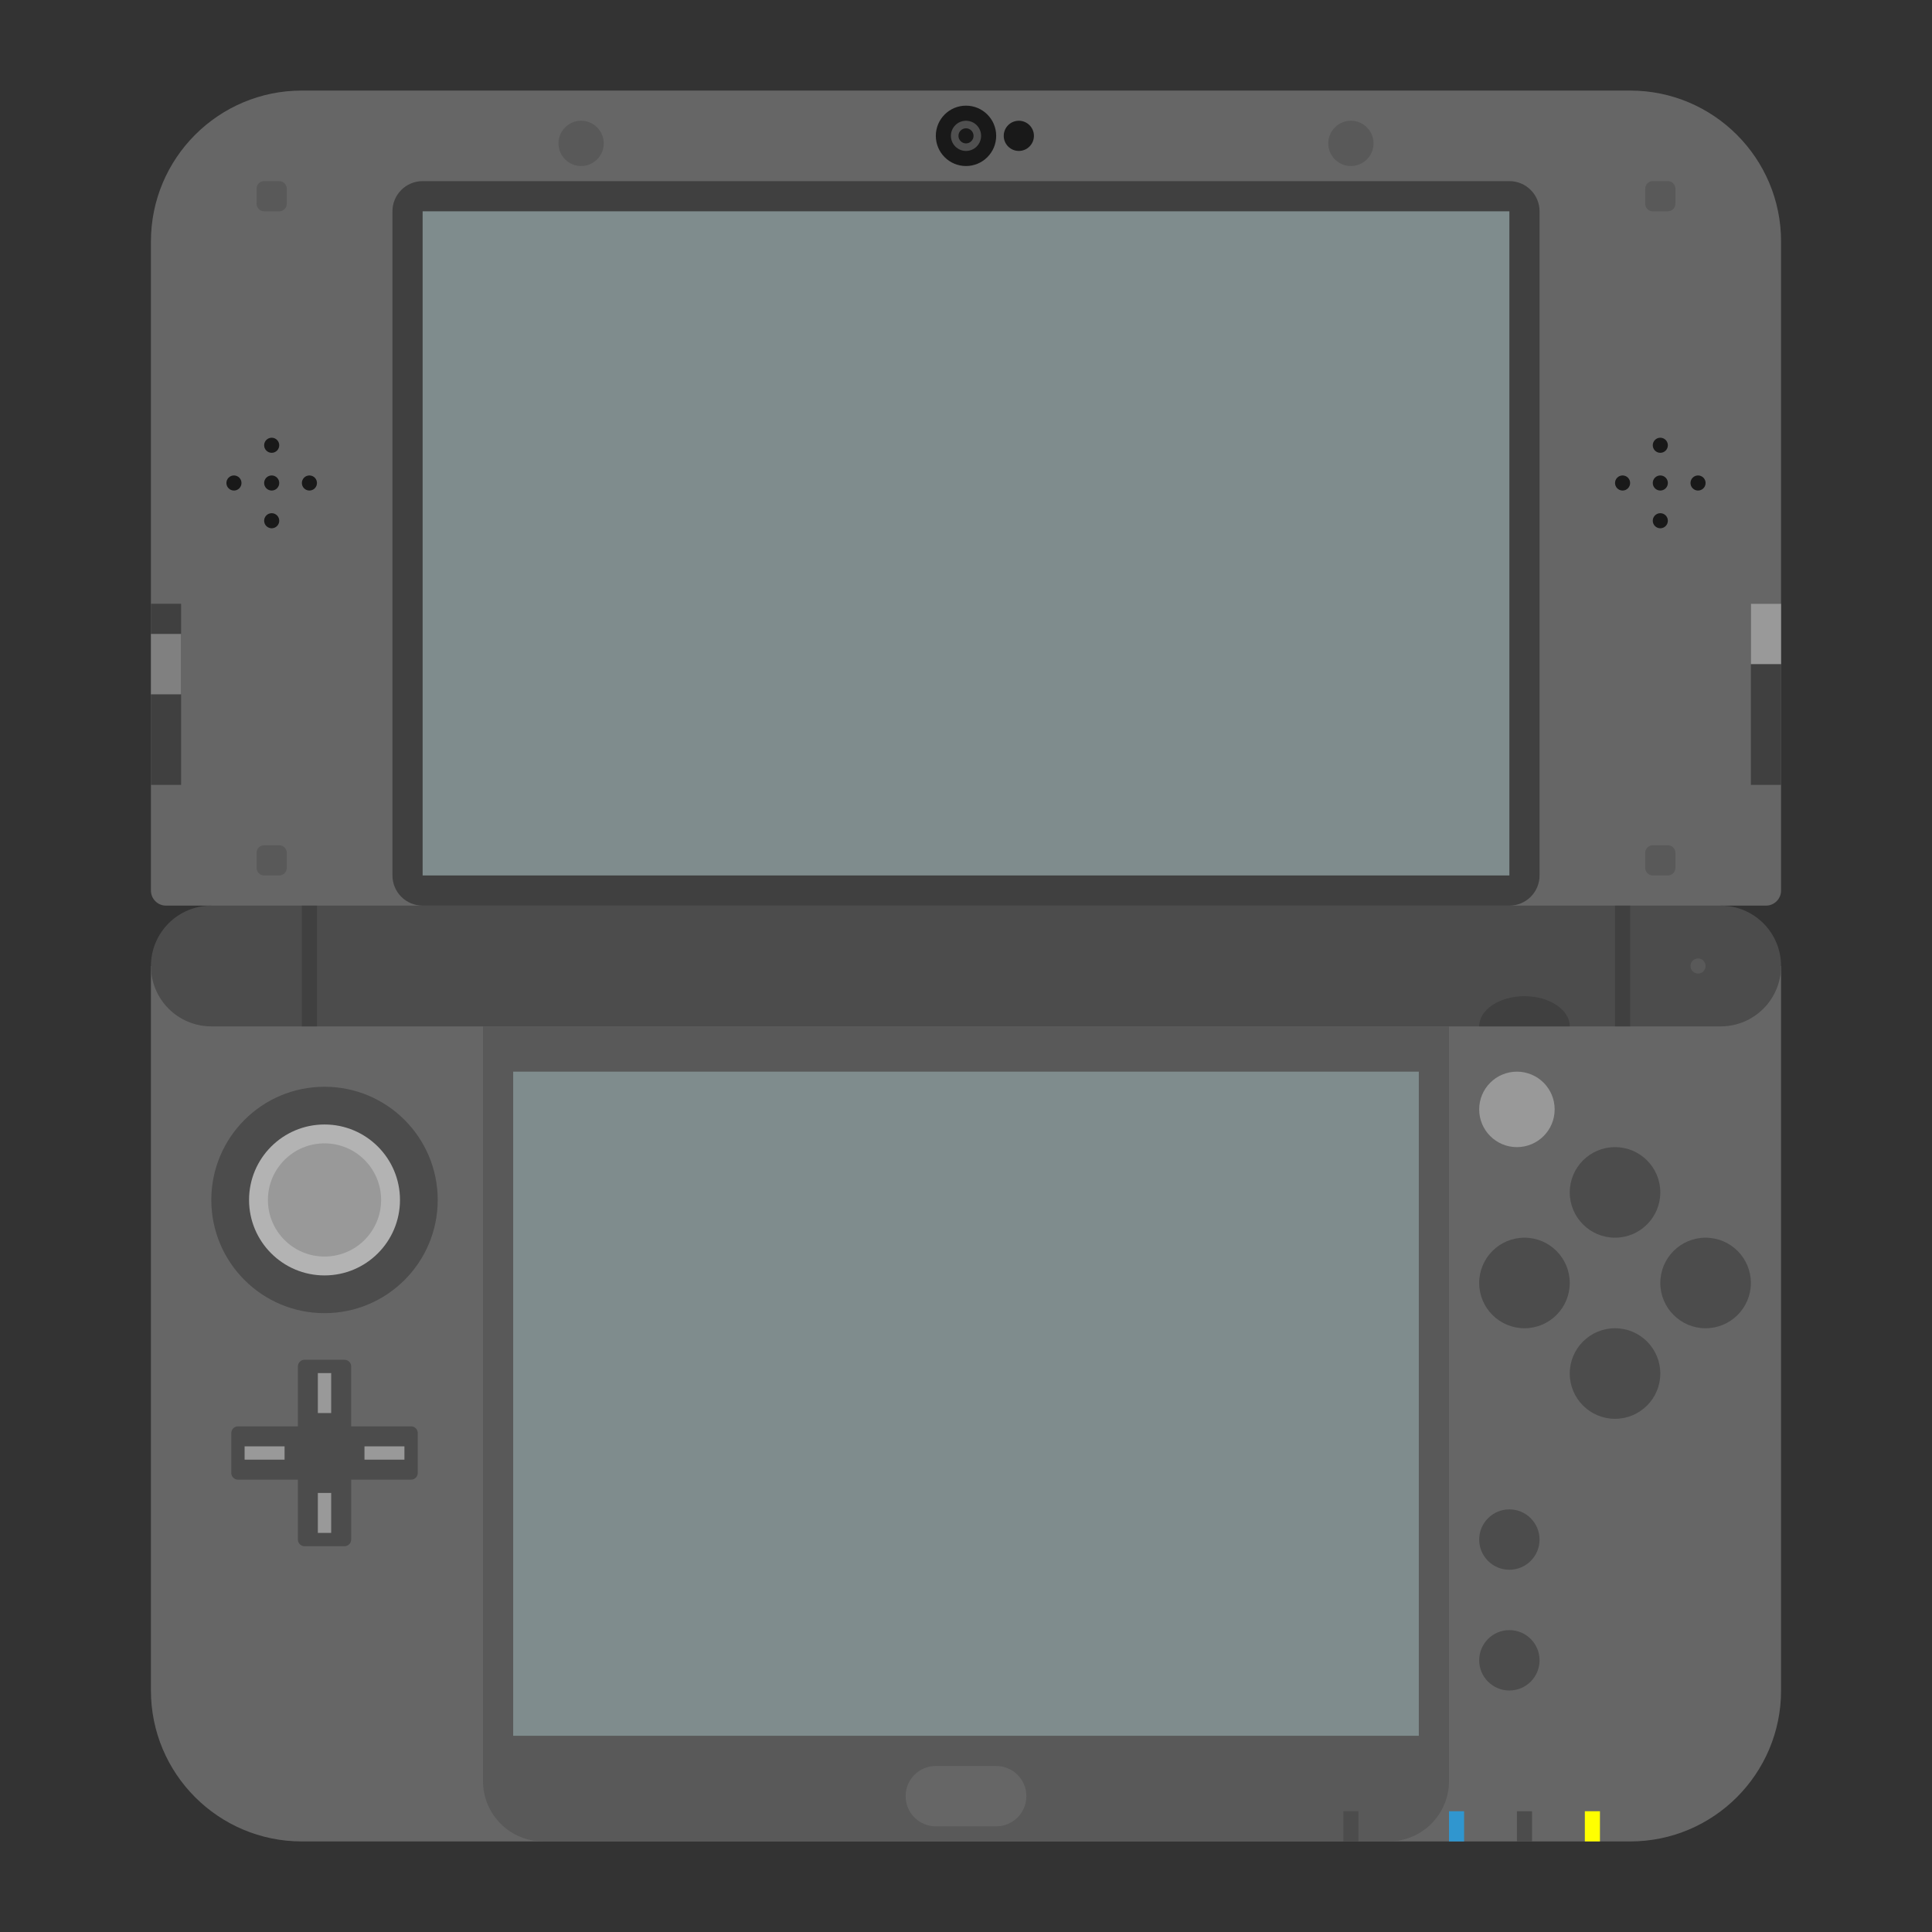 <?xml version="1.0" encoding="UTF-8" standalone="no"?>
<svg
   xmlns:dc="http://purl.org/dc/elements/1.1/"
   xmlns:cc="http://creativecommons.org/ns#"
   xmlns:rdf="http://www.w3.org/1999/02/22-rdf-syntax-ns#"
   xmlns:svg="http://www.w3.org/2000/svg"
   xmlns="http://www.w3.org/2000/svg"
   xmlns:sodipodi="http://sodipodi.sourceforge.net/DTD/sodipodi-0.dtd"
   xmlns:inkscape="http://www.inkscape.org/namespaces/inkscape"
   viewBox="0 0 341.333 341.333"
   height="256"
   width="256"
   xml:space="preserve"
   id="svg2"
   version="1.1"
   sodipodi:docname="Nintendo - New Nintendo 3DS.svg"
   inkscape:version="0.92.2 (5c3e80d, 2017-08-06)"><rect x="0" y="0" width="341.333" height="341.333" fill="#333333" stroke="none"/><sodipodi:namedview
     pagecolor="#ffffff"
     bordercolor="#666666"
     borderopacity="1"
     objecttolerance="10"
     gridtolerance="10"
     guidetolerance="10"
     inkscape:pageopacity="0"
     inkscape:pageshadow="2"
     inkscape:window-width="1024"
     inkscape:window-height="705"
     id="namedview96"
     showgrid="false"
     inkscape:pagecheckerboard="true"
     inkscape:zoom="0.69140623"
     inkscape:cx="-96.180795"
     inkscape:cy="170.66667"
     inkscape:window-x="-8"
     inkscape:window-y="-8"
     inkscape:window-maximized="1"
     inkscape:current-layer="svg2" /><defs
     id="defs6"><clipPath
       id="clipPath18"
       clipPathUnits="userSpaceOnUse"><path
         id="path16"
         d="M 0,256 H 256 V 0 H 0 Z" /></clipPath><clipPath
       id="clipPath26"
       clipPathUnits="userSpaceOnUse"><path
         id="path24"
         d="M 12,252 H 244 V 4 H 12 Z" /></clipPath></defs><g
     id="g22"
     transform="matrix(1.333,0,0,-1.333,0,341.333)" /><path
     id="path38"
     style="fill:#666666;fill-opacity:1;fill-rule:nonzero;stroke:none;stroke-width:1.333"
     d="M 288,16 H 53.333 c -14.728,0 -26.667,11.939 -26.667,26.667 V 157.333 c 0,1.472 1.195,2.667 2.667,2.667 h 8 v 10.667 H 304 V 160 h 8 c 1.472,0 2.667,-1.195 2.667,-2.667 V 42.667 c 0,-14.728 -11.939,-26.667 -26.667,-26.667"
     inkscape:connector-curvature="0" /><path
     id="path42"
     style="fill:#666666;fill-opacity:1;fill-rule:nonzero;stroke:none;stroke-width:1.333"
     d="M 288,325.333 H 53.333 c -14.728,0 -26.667,-11.939 -26.667,-26.667 V 170.667 H 314.667 v 128 c 0,14.728 -11.939,26.667 -26.667,26.667"
     inkscape:connector-curvature="0" /><path
     id="path46"
     style="fill:#4c4c4c;fill-opacity:1;fill-rule:nonzero;stroke:none;stroke-width:1.333"
     d="M 304,181.333 H 37.333 c -5.891,0 -10.667,-4.776 -10.667,-10.667 C 26.667,164.776 31.443,160 37.333,160 h 266.667 c 5.891,0 10.667,4.776 10.667,10.667 0,5.891 -4.776,10.667 -10.667,10.667"
     inkscape:connector-curvature="0" /><path
     id="path50"
     style="fill:#595959;fill-opacity:1;fill-rule:nonzero;stroke:none;stroke-width:1.333"
     d="m 49.333,37.333 h -2.667 c -0.736,0 -1.333,-0.597 -1.333,-1.333 v -2.667 c 0,-0.736 0.597,-1.333 1.333,-1.333 h 2.667 c 0.736,0 1.333,0.597 1.333,1.333 v 2.667 c 0,0.736 -0.597,1.333 -1.333,1.333"
     inkscape:connector-curvature="0" /><path
     id="path54"
     style="fill:#595959;fill-opacity:1;fill-rule:nonzero;stroke:none;stroke-width:1.333"
     d="m 294.667,37.333 h -2.667 c -0.737,0 -1.333,-0.597 -1.333,-1.333 v -2.667 c 0,-0.736 0.596,-1.333 1.333,-1.333 h 2.667 c 0.737,0 1.333,0.597 1.333,1.333 v 2.667 c 0,0.736 -0.596,1.333 -1.333,1.333"
     inkscape:connector-curvature="0" /><path
     id="path58"
     style="fill:#595959;fill-opacity:1;fill-rule:nonzero;stroke:none;stroke-width:1.333"
     d="m 49.333,154.667 h -2.667 c -0.736,0 -1.333,-0.597 -1.333,-1.333 v -2.667 c 0,-0.736 0.597,-1.333 1.333,-1.333 h 2.667 c 0.736,0 1.333,0.597 1.333,1.333 v 2.667 c 0,0.736 -0.597,1.333 -1.333,1.333"
     inkscape:connector-curvature="0" /><path
     id="path62"
     style="fill:#595959;fill-opacity:1;fill-rule:nonzero;stroke:none;stroke-width:1.333"
     d="m 294.667,154.667 h -2.667 c -0.737,0 -1.333,-0.597 -1.333,-1.333 v -2.667 c 0,-0.736 0.596,-1.333 1.333,-1.333 h 2.667 c 0.737,0 1.333,0.597 1.333,1.333 v 2.667 c 0,0.736 -0.596,1.333 -1.333,1.333"
     inkscape:connector-curvature="0" /><path
     id="path66"
     style="fill:#191919;fill-opacity:1;fill-rule:nonzero;stroke:none;stroke-width:1.333"
     d="m 176,24 c 0,2.945 -2.388,5.333 -5.333,5.333 -2.945,0 -5.333,-2.388 -5.333,-5.333 0,-2.945 2.388,-5.333 5.333,-5.333 2.945,0 5.333,2.388 5.333,5.333"
     inkscape:connector-curvature="0" /><path
     id="path70"
     style="fill:#4f4f4f;fill-opacity:1;fill-rule:nonzero;stroke:none;stroke-width:1.333"
     d="m 168,24 c 0,-1.472 1.195,-2.667 2.667,-2.667 1.472,0 2.667,1.195 2.667,2.667 0,1.472 -1.195,2.667 -2.667,2.667 -1.472,0 -2.667,-1.195 -2.667,-2.667"
     inkscape:connector-curvature="0" /><path
     id="path74"
     style="fill:#191919;fill-opacity:1;fill-rule:nonzero;stroke:none;stroke-width:1.333"
     d="m 172,24 c 0,0.736 -0.597,1.333 -1.333,1.333 -0.736,0 -1.333,-0.597 -1.333,-1.333 0,-0.736 0.597,-1.333 1.333,-1.333 0.736,0 1.333,0.597 1.333,1.333"
     inkscape:connector-curvature="0" /><path
     id="path78"
     style="fill:#191919;fill-opacity:1;fill-rule:nonzero;stroke:none;stroke-width:1.333"
     d="m 177.333,24 c 0,1.472 1.195,2.667 2.667,2.667 1.472,0 2.667,-1.195 2.667,-2.667 0,-1.472 -1.195,-2.667 -2.667,-2.667 -1.472,0 -2.667,1.195 -2.667,2.667"
     inkscape:connector-curvature="0" /><path
     id="path82"
     style="fill:#595959;fill-opacity:1;fill-rule:nonzero;stroke:none;stroke-width:1.333"
     d="m 106.667,25.333 c 0,2.209 -1.791,4 -4,4 -2.209,0 -4,-1.791 -4,-4 0,-2.209 1.791,-4 4,-4 2.209,0 4,1.791 4,4"
     inkscape:connector-curvature="0" /><path
     id="path86"
     style="fill:#595959;fill-opacity:1;fill-rule:nonzero;stroke:none;stroke-width:1.333"
     d="m 242.667,25.333 c 0,2.209 -1.791,4 -4,4 -2.209,0 -4,-1.791 -4,-4 0,-2.209 1.791,-4 4,-4 2.209,0 4,1.791 4,4"
     inkscape:connector-curvature="0" /><path
     id="path90"
     style="fill:#404040;fill-opacity:1;fill-rule:nonzero;stroke:none;stroke-width:1.333"
     d="M 266.667,160 H 74.667 c -2.945,0 -5.333,-2.388 -5.333,-5.333 V 37.333 c 0,-2.945 2.388,-5.333 5.333,-5.333 H 266.667 c 2.945,0 5.333,2.388 5.333,5.333 V 154.667 c 0,2.945 -2.388,5.333 -5.333,5.333"
     inkscape:connector-curvature="0" /><path
     inkscape:connector-curvature="0"
     d="M 266.667,154.667 H 74.667 V 37.333 H 266.667 Z"
     style="fill:#7f8c8d;fill-opacity:1;fill-rule:nonzero;stroke:none;stroke-width:1.333;font-variant-east_asian:normal;opacity:1;vector-effect:none;stroke-linecap:butt;stroke-linejoin:miter;stroke-miterlimit:4;stroke-dasharray:none;stroke-dashoffset:0;stroke-opacity:1"
     id="path92" /><path
     id="path96"
     style="fill:#191919;fill-opacity:1;fill-rule:nonzero;stroke:none;stroke-width:1.333"
     d="m 49.333,92 c 0,-0.736 -0.597,-1.333 -1.333,-1.333 -0.736,0 -1.333,0.597 -1.333,1.333 0,0.736 0.597,1.333 1.333,1.333 0.736,0 1.333,-0.597 1.333,-1.333 m 0,-13.333 c 0,-0.736 -0.597,-1.333 -1.333,-1.333 -0.736,0 -1.333,0.597 -1.333,1.333 0,0.736 0.597,1.333 1.333,1.333 0.736,0 1.333,-0.597 1.333,-1.333 m 5.333,5.333 c -0.736,0 -1.333,0.597 -1.333,1.333 0,0.736 0.597,1.333 1.333,1.333 0.736,0 1.333,-0.597 1.333,-1.333 0,-0.736 -0.597,-1.333 -1.333,-1.333 m -13.333,0 c -0.736,0 -1.333,0.597 -1.333,1.333 0,0.736 0.597,1.333 1.333,1.333 0.736,0 1.333,-0.597 1.333,-1.333 0,-0.736 -0.597,-1.333 -1.333,-1.333 m 8,1.333 c 0,0.736 -0.597,1.333 -1.333,1.333 -0.736,0 -1.333,-0.597 -1.333,-1.333 0,-0.736 0.597,-1.333 1.333,-1.333 0.736,0 1.333,0.597 1.333,1.333"
     inkscape:connector-curvature="0" /><path
     id="path100"
     style="fill:#191919;fill-opacity:1;fill-rule:nonzero;stroke:none;stroke-width:1.333"
     d="m 294.667,92 c 0,-0.736 -0.596,-1.333 -1.333,-1.333 -0.737,0 -1.333,0.597 -1.333,1.333 0,0.736 0.596,1.333 1.333,1.333 0.737,0 1.333,-0.597 1.333,-1.333 m 0,-13.333 c 0,-0.736 -0.596,-1.333 -1.333,-1.333 -0.737,0 -1.333,0.597 -1.333,1.333 0,0.736 0.596,1.333 1.333,1.333 0.737,0 1.333,-0.597 1.333,-1.333 m 5.333,5.333 c -0.737,0 -1.333,0.597 -1.333,1.333 0,0.736 0.596,1.333 1.333,1.333 0.737,0 1.333,-0.597 1.333,-1.333 0,-0.736 -0.596,-1.333 -1.333,-1.333 m -13.333,0 c -0.737,0 -1.333,0.597 -1.333,1.333 0,0.736 0.596,1.333 1.333,1.333 0.737,0 1.333,-0.597 1.333,-1.333 0,-0.736 -0.596,-1.333 -1.333,-1.333 m 8,1.333 c 0,0.736 -0.596,1.333 -1.333,1.333 -0.737,0 -1.333,-0.597 -1.333,-1.333 0,-0.736 0.596,-1.333 1.333,-1.333 0.737,0 1.333,0.597 1.333,1.333"
     inkscape:connector-curvature="0" /><path
     inkscape:connector-curvature="0"
     d="m 32,138.667 h -5.333 v -32 h 5.333 z"
     style="fill:#404040;fill-opacity:1;fill-rule:nonzero;stroke:none;stroke-width:1.333"
     id="path102" /><path
     inkscape:connector-curvature="0"
     d="M 32,122.667 H 26.667 V 112 h 5.333 z"
     style="fill:#808080;fill-opacity:1;fill-rule:nonzero;stroke:none;stroke-width:1.333"
     id="path104" /><path
     inkscape:connector-curvature="0"
     d="m 314.667,138.667 h -5.333 v -32 h 5.333 z"
     style="fill:#404040;fill-opacity:1;fill-rule:nonzero;stroke:none;stroke-width:1.333"
     id="path106" /><path
     inkscape:connector-curvature="0"
     d="m 314.667,117.333 h -5.333 v -10.667 h 5.333 z"
     style="fill:#999999;fill-opacity:1;fill-rule:nonzero;stroke:none;stroke-width:1.333"
     id="path108" /><path
     inkscape:connector-curvature="0"
     d="M 56,181.333 H 53.333 V 160 h 2.667 z"
     style="fill:#404040;fill-opacity:1;fill-rule:nonzero;stroke:none;stroke-width:1.333"
     id="path110" /><path
     inkscape:connector-curvature="0"
     d="m 288,181.333 h -2.667 V 160 h 2.667 z"
     style="fill:#404040;fill-opacity:1;fill-rule:nonzero;stroke:none;stroke-width:1.333"
     id="path112" /><path
     id="path116"
     style="fill:#404040;fill-opacity:1;fill-rule:nonzero;stroke:none;stroke-width:1.333"
     d="m 269.333,176 c -4.417,0 -8,2.388 -8,5.333 h 16 c 0,-2.945 -3.583,-5.333 -8,-5.333"
     inkscape:connector-curvature="0" /><path
     id="path120"
     style="fill:#595959;fill-opacity:1;fill-rule:nonzero;stroke:none;stroke-width:1.333"
     d="m 301.333,170.667 c 0,-0.736 -0.596,-1.333 -1.333,-1.333 -0.737,0 -1.333,0.597 -1.333,1.333 0,0.736 0.596,1.333 1.333,1.333 0.737,0 1.333,-0.597 1.333,-1.333"
     inkscape:connector-curvature="0" /><path
     id="path124"
     style="fill:#4c4c4c;fill-opacity:1;fill-rule:nonzero;stroke:none;stroke-width:1.333"
     d="m 77.333,212 c 0,11.045 -8.955,20 -20,20 -11.045,0 -20,-8.955 -20,-20 0,-11.045 8.955,-20 20,-20 11.045,0 20,8.955 20,20"
     inkscape:connector-curvature="0" /><path
     id="path128"
     style="fill:#b3b3b3;fill-opacity:1;fill-rule:nonzero;stroke:none;stroke-width:1.333"
     d="m 70.667,212 c 0,7.363 -5.969,13.333 -13.333,13.333 -7.364,0 -13.333,-5.971 -13.333,-13.333 0,-7.363 5.969,-13.333 13.333,-13.333 7.364,0 13.333,5.971 13.333,13.333"
     inkscape:connector-curvature="0" /><path
     id="path132"
     style="fill:#999999;fill-opacity:1;fill-rule:nonzero;stroke:none;stroke-width:1.333"
     d="m 67.333,212 c 0,5.524 -4.477,10 -10,10 -5.523,0 -10,-4.476 -10,-10 0,-5.524 4.477,-10 10,-10 5.523,0 10,4.476 10,10"
     inkscape:connector-curvature="0" /><path
     inkscape:connector-curvature="0"
     d="m 256,325.333 h 2.667 V 320 h -2.667 z"
     style="fill:#3096cf;fill-opacity:1;fill-rule:nonzero;stroke:none;stroke-width:1.333"
     id="path134" /><path
     id="path138"
     style="fill:#4c4c4c;fill-opacity:1;fill-rule:nonzero;stroke:none;stroke-width:1.333"
     d="m 72.628,252 h -10.588 v -10.588 c 0,-0.651 -0.527,-1.176 -1.177,-1.176 h -7.059 c -0.649,0 -1.176,0.525 -1.176,1.176 V 252 h -10.588 c -0.651,0 -1.177,0.528 -1.177,1.177 v 7.059 c 0,0.649 0.527,1.176 1.177,1.176 h 10.588 V 272 c 0,0.649 0.527,1.177 1.176,1.177 h 7.059 c 0.651,0 1.177,-0.528 1.177,-1.177 v -10.588 h 10.588 c 0.649,0 1.176,-0.527 1.176,-1.176 v -7.059 c 0,-0.649 -0.527,-1.177 -1.176,-1.177"
     inkscape:connector-curvature="0" /><path
     id="path142"
     style="fill:#595959;fill-opacity:1;fill-rule:nonzero;stroke:none;stroke-width:1.333"
     d="M 245.333,325.333 H 96 c -5.891,0 -10.667,-4.776 -10.667,-10.667 V 181.333 H 256 v 133.333 c 0,5.891 -4.776,10.667 -10.667,10.667"
     inkscape:connector-curvature="0" /><path
     inkscape:connector-curvature="0"
     d="m 56.157,242.588 h 2.353 v 7.059 h -2.353 z"
     style="fill:#999999;fill-opacity:1;fill-rule:nonzero;stroke:none;stroke-width:1.333"
     id="path144" /><path
     inkscape:connector-curvature="0"
     d="m 56.157,263.764 h 2.353 v 7.059 h -2.353 z"
     style="fill:#999999;fill-opacity:1;fill-rule:nonzero;stroke:none;stroke-width:1.333"
     id="path146" /><path
     inkscape:connector-curvature="0"
     d="m 71.451,257.883 h -7.059 v -2.353 h 7.059 z"
     style="fill:#999999;fill-opacity:1;fill-rule:nonzero;stroke:none;stroke-width:1.333"
     id="path148" /><path
     inkscape:connector-curvature="0"
     d="m 50.275,257.883 h -7.059 v -2.353 h 7.059 z"
     style="fill:#999999;fill-opacity:1;fill-rule:nonzero;stroke:none;stroke-width:1.333"
     id="path150" /><path
     inkscape:connector-curvature="0"
     d="M 250.667,189.333 H 90.667 V 306.667 H 250.667 Z"
     style="fill:#7f8c8d;fill-opacity:1;fill-rule:nonzero;stroke:none;stroke-width:1.333;font-variant-east_asian:normal;opacity:1;vector-effect:none;stroke-linecap:butt;stroke-linejoin:miter;stroke-miterlimit:4;stroke-dasharray:none;stroke-dashoffset:0;stroke-opacity:1"
     id="path152" /><path
     id="path156"
     style="fill:#666666;fill-opacity:1;fill-rule:nonzero;stroke:none;stroke-width:1.333"
     d="m 176,322.667 h -10.667 c -2.945,0 -5.333,-2.388 -5.333,-5.333 0,-2.945 2.388,-5.333 5.333,-5.333 H 176 c 2.945,0 5.333,2.388 5.333,5.333 0,2.945 -2.388,5.333 -5.333,5.333"
     inkscape:connector-curvature="0" /><path
     inkscape:connector-curvature="0"
     d="m 237.333,325.333 h 2.667 V 320 h -2.667 z"
     style="fill:#4c4c4c;fill-opacity:1;fill-rule:nonzero;stroke:none;stroke-width:1.333"
     id="path158" /><path
     inkscape:connector-curvature="0"
     d="m 268,325.333 h 2.667 V 320 h -2.667 z"
     style="fill:#4c4c4c;fill-opacity:1;fill-rule:nonzero;stroke:none;stroke-width:1.333"
     id="path160" /><path
     inkscape:connector-curvature="0"
     d="m 280,325.333 h 2.667 V 320 h -2.667 z"
     style="fill:#ffff00;fill-opacity:1;fill-rule:nonzero;stroke:none;stroke-width:1.333"
     id="path162" /><path
     id="path166"
     style="fill:#4c4c4c;fill-opacity:1;fill-rule:nonzero;stroke:none;stroke-width:1.333"
     d="m 261.333,293.333 c 0,2.945 2.388,5.333 5.333,5.333 2.945,0 5.333,-2.388 5.333,-5.333 C 272,290.388 269.612,288 266.667,288 c -2.945,0 -5.333,2.388 -5.333,5.333"
     inkscape:connector-curvature="0" /><path
     id="path170"
     style="fill:#4c4c4c;fill-opacity:1;fill-rule:nonzero;stroke:none;stroke-width:1.333"
     d="m 261.333,272 c 0,2.945 2.388,5.333 5.333,5.333 2.945,0 5.333,-2.388 5.333,-5.333 0,-2.945 -2.388,-5.333 -5.333,-5.333 -2.945,0 -5.333,2.388 -5.333,5.333"
     inkscape:connector-curvature="0" /><path
     id="path174"
     style="fill:#999999;fill-opacity:1;fill-rule:nonzero;stroke:none;stroke-width:1.333"
     d="m 274.667,196 c 0,3.683 -2.984,6.667 -6.667,6.667 -3.683,0 -6.667,-2.984 -6.667,-6.667 0,-3.683 2.984,-6.667 6.667,-6.667 3.683,0 6.667,2.984 6.667,6.667"
     inkscape:connector-curvature="0" /><path
     id="path178"
     style="fill:#4c4c4c;fill-opacity:1;fill-rule:nonzero;stroke:none;stroke-width:1.333"
     d="m 277.333,226.667 c 0,4.417 -3.583,8 -8,8 -4.417,0 -8,-3.583 -8,-8 0,-4.417 3.583,-8 8,-8 4.417,0 8,3.583 8,8"
     inkscape:connector-curvature="0" /><path
     id="path182"
     style="fill:#4c4c4c;fill-opacity:1;fill-rule:nonzero;stroke:none;stroke-width:1.333"
     d="m 293.333,210.667 c 0,4.417 -3.583,8 -8,8 -4.417,0 -8,-3.583 -8,-8 0,-4.417 3.583,-8 8,-8 4.417,0 8,3.583 8,8"
     inkscape:connector-curvature="0" /><path
     id="path186"
     style="fill:#4c4c4c;fill-opacity:1;fill-rule:nonzero;stroke:none;stroke-width:1.333"
     d="m 293.333,242.667 c 0,4.417 -3.583,8 -8,8 -4.417,0 -8,-3.583 -8,-8 0,-4.417 3.583,-8 8,-8 4.417,0 8,3.583 8,8"
     inkscape:connector-curvature="0" /><path
     id="path190"
     style="fill:#4c4c4c;fill-opacity:1;fill-rule:nonzero;stroke:none;stroke-width:1.333"
     d="m 309.333,226.667 c 0,4.417 -3.583,8 -8,8 -4.417,0 -8,-3.583 -8,-8 0,-4.417 3.583,-8 8,-8 4.417,0 8,3.583 8,8"
     inkscape:connector-curvature="0" /></svg>
